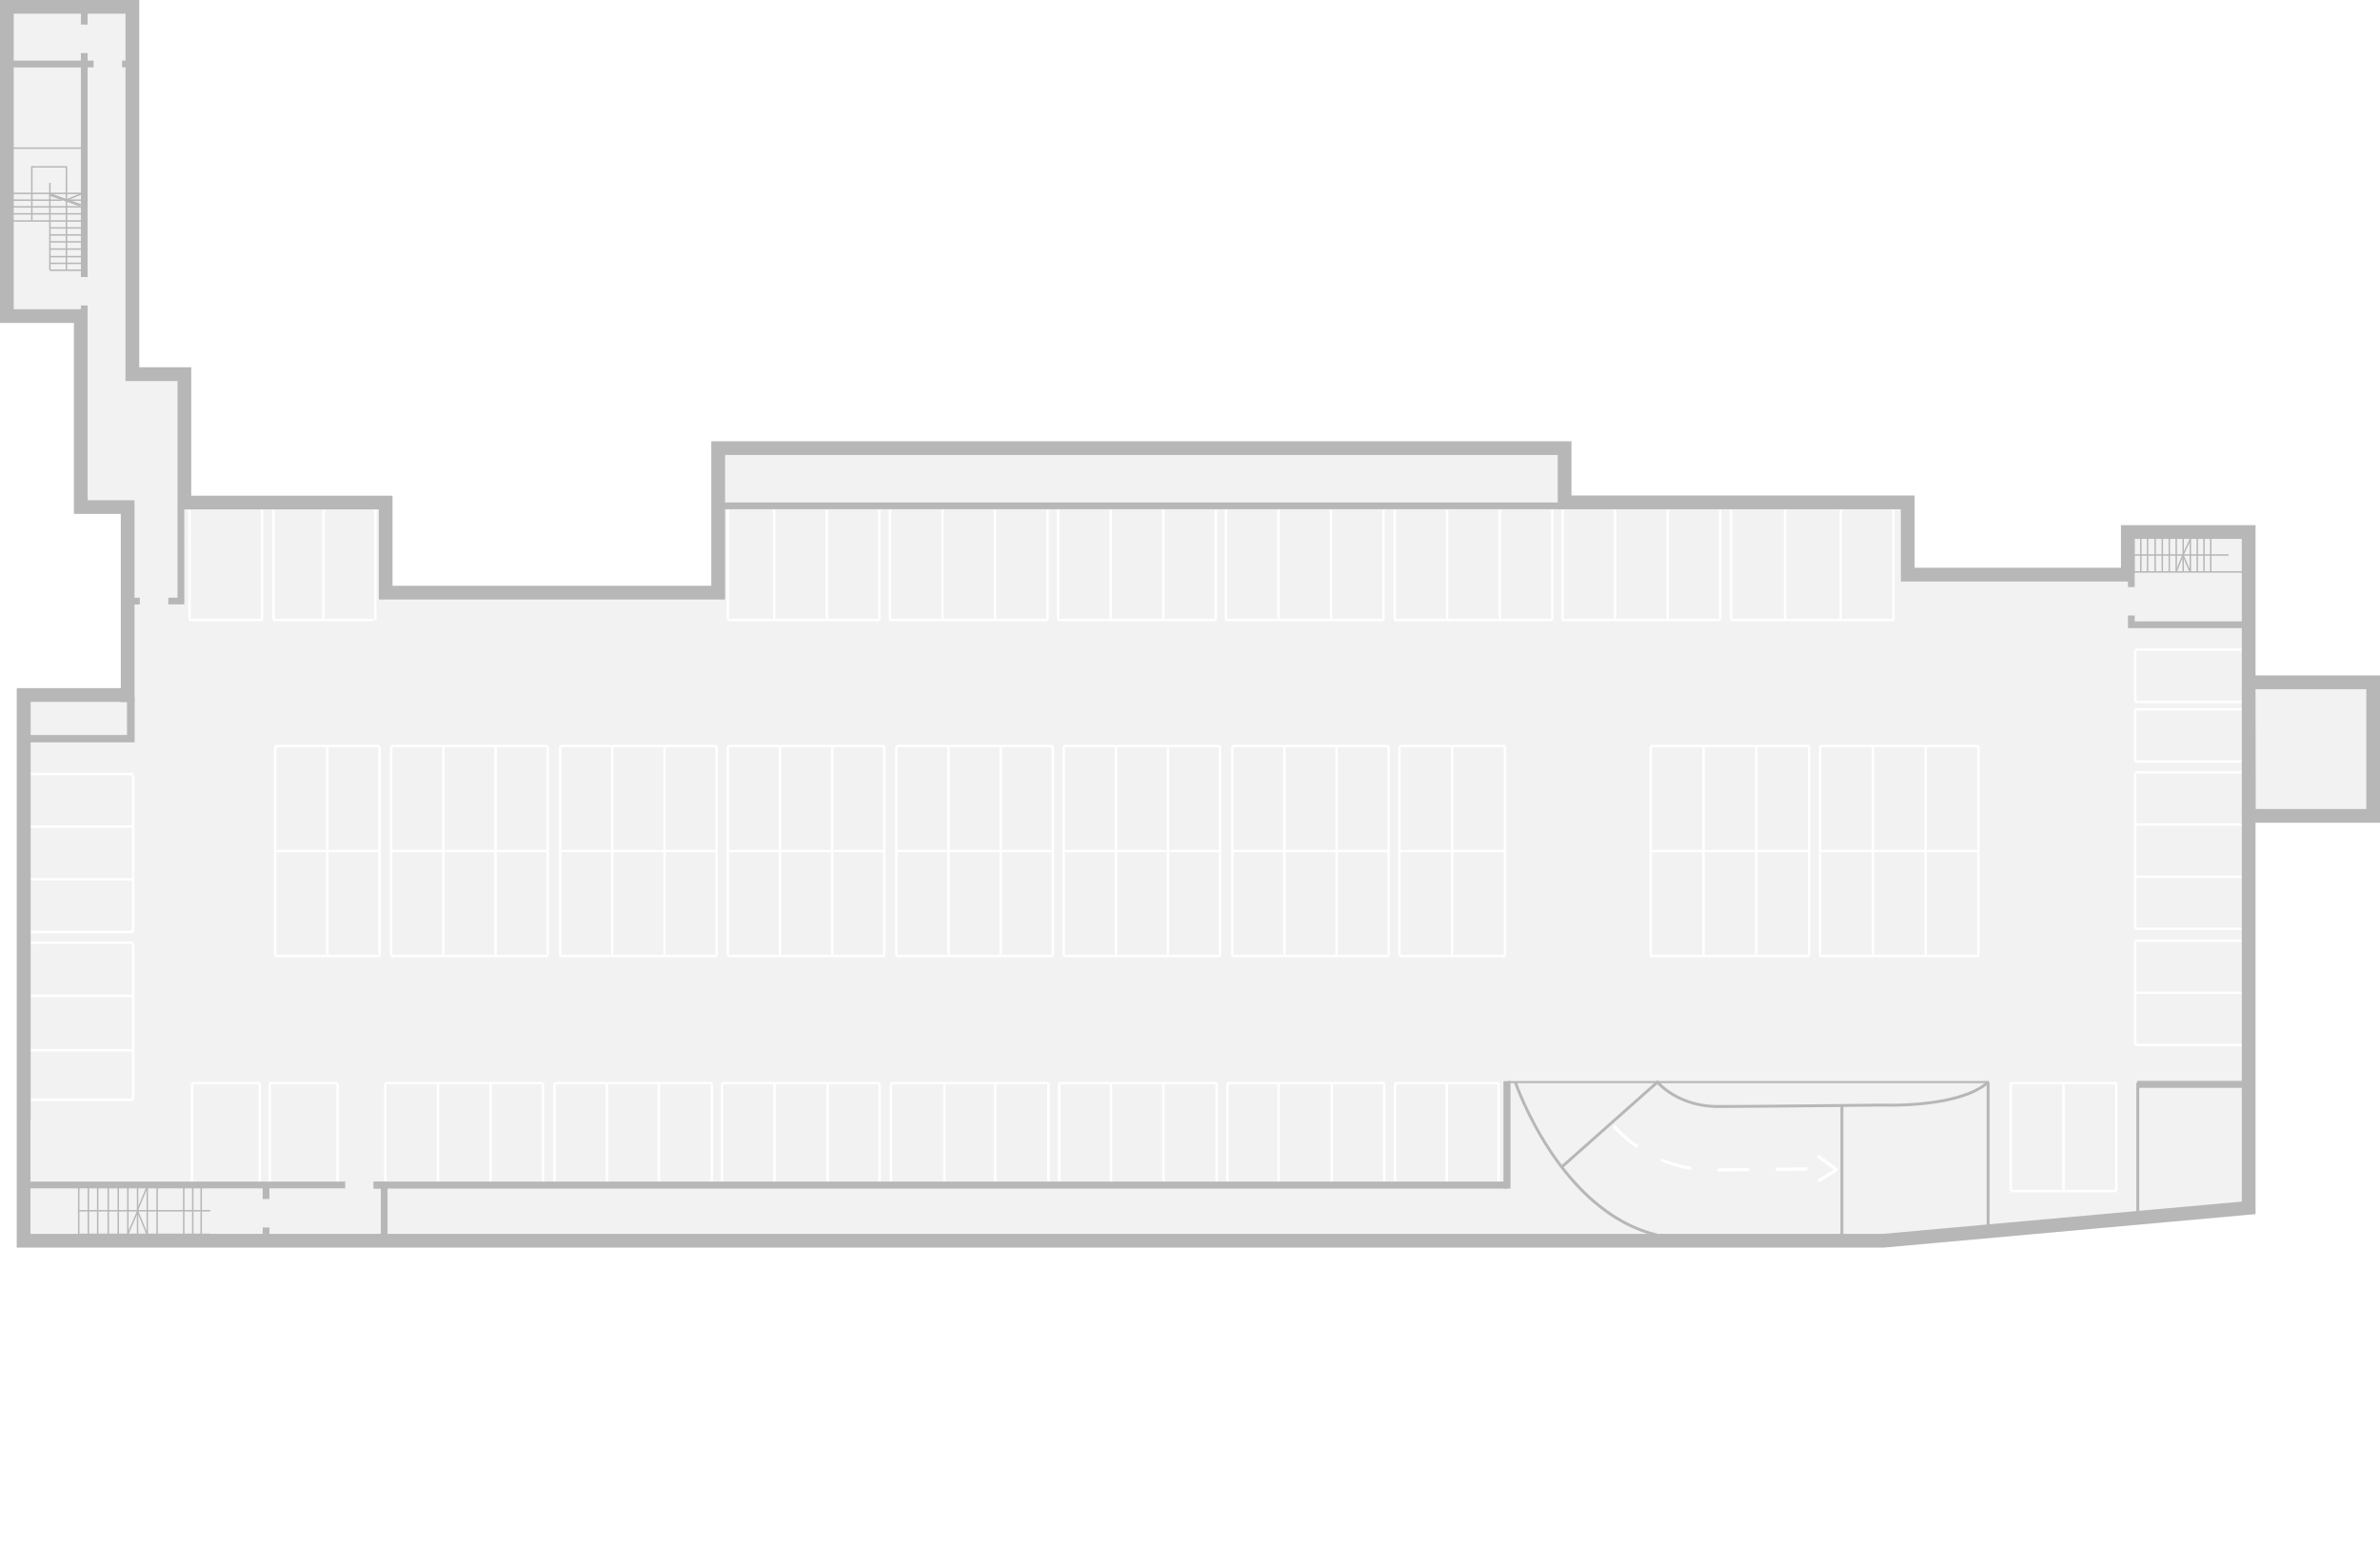 <svg id="Livello_1" data-name="Livello 1" xmlns="http://www.w3.org/2000/svg" xmlns:xlink="http://www.w3.org/1999/xlink" viewBox="0 0 5500 3575.55"><defs><pattern id="locale_tecnico-15_1_" data-name="locale tecnico-15 1 " width="40.2" height="40.2" patternTransform="matrix(-0.48, 0, 0, 0.48, -20317.81, 13780.91)" patternUnits="userSpaceOnUse" viewBox="0 0 40.2 40.2"><rect width="40.2" height="40.2" style="fill:none"/><rect width="40.2" height="40.2" style="fill:none"/><rect width="40.2" height="40.2" style="fill:none"/><rect width="40.2" height="40.2" style="fill:none"/><rect width="40.2" height="40.2" style="fill:none"/><rect width="40.2" height="40.2" style="fill:none"/><rect width="40.2" height="40.2" style="fill:none"/><rect width="40.2" height="40.2" style="fill:none"/><rect x="37.4" y="-37.3" width="42.3" height="40.9" style="fill:#f2f2f2"/><line x1="40.2" x2="80.4" y2="-40.2" style="fill:none;stroke:#ddd;stroke-linecap:square;stroke-linejoin:round;stroke-width:20px"/><rect x="-2.8" y="-37.3" width="42.3" height="40.9" style="fill:#f2f2f2"/><line x2="40.2" y2="-40.2" style="fill:none;stroke:#ddd;stroke-linecap:square;stroke-linejoin:round;stroke-width:20px"/><line x1="-40.2" y2="-40.2" style="fill:none;stroke:#ddd;stroke-linecap:square;stroke-linejoin:round;stroke-width:20px"/><rect x="37.4" y="2.8" width="42.3" height="40.9" style="fill:#f2f2f2"/><line x1="40.2" y1="40.2" x2="80.4" style="fill:none;stroke:#ddd;stroke-linecap:square;stroke-linejoin:round;stroke-width:20px"/><rect x="-2.8" y="2.8" width="42.3" height="40.9" style="fill:#f2f2f2"/><line y1="40.2" x2="40.2" style="fill:none;stroke:#ddd;stroke-linecap:square;stroke-linejoin:round;stroke-width:20px"/><line x1="-40.2" y1="40.2" style="fill:none;stroke:#ddd;stroke-linecap:square;stroke-linejoin:round;stroke-width:20px"/><line x1="40.2" y1="80.4" x2="80.4" y2="40.2" style="fill:none;stroke:#ddd;stroke-linecap:square;stroke-linejoin:round;stroke-width:20px"/><line y1="80.4" x2="40.2" y2="40.2" style="fill:none;stroke:#ddd;stroke-linecap:square;stroke-linejoin:round;stroke-width:20px"/><line x1="-40.2" y1="80.4" y2="40.2" style="fill:none;stroke:#ddd;stroke-linecap:square;stroke-linejoin:round;stroke-width:20px"/></pattern><pattern id="locale_tecnico-16_1_" data-name="locale tecnico-16 1 " width="40.2" height="40.2" patternTransform="matrix(-0.48, 0, 0, 0.48, -20317.81, 13779.97)" patternUnits="userSpaceOnUse" viewBox="0 0 40.2 40.2"><rect width="40.2" height="40.2" style="fill:none"/><rect width="40.2" height="40.2" style="fill:none"/><rect width="40.2" height="40.2" style="fill:none"/><rect width="40.2" height="40.2" style="fill:none"/><rect width="40.2" height="40.2" style="fill:none"/><rect width="40.2" height="40.2" style="fill:none"/><rect width="40.2" height="40.2" style="fill:none"/><rect width="40.2" height="40.2" style="fill:none"/><rect x="37.4" y="-37.3" width="42.3" height="40.9" style="fill:#f2f2f2"/><line x1="40.2" x2="80.4" y2="-40.2" style="fill:none;stroke:#ddd;stroke-linecap:square;stroke-linejoin:round;stroke-width:20px"/><rect x="-2.8" y="-37.3" width="42.3" height="40.9" style="fill:#f2f2f2"/><line x2="40.2" y2="-40.2" style="fill:none;stroke:#ddd;stroke-linecap:square;stroke-linejoin:round;stroke-width:20px"/><line x1="-40.2" y2="-40.2" style="fill:none;stroke:#ddd;stroke-linecap:square;stroke-linejoin:round;stroke-width:20px"/><rect x="37.4" y="2.8" width="42.3" height="40.9" style="fill:#f2f2f2"/><line x1="40.2" y1="40.2" x2="80.4" style="fill:none;stroke:#ddd;stroke-linecap:square;stroke-linejoin:round;stroke-width:20px"/><rect x="-2.8" y="2.8" width="42.3" height="40.9" style="fill:#f2f2f2"/><line y1="40.2" x2="40.2" style="fill:none;stroke:#ddd;stroke-linecap:square;stroke-linejoin:round;stroke-width:20px"/><line x1="-40.2" y1="40.2" style="fill:none;stroke:#ddd;stroke-linecap:square;stroke-linejoin:round;stroke-width:20px"/><line x1="40.2" y1="80.4" x2="80.4" y2="40.2" style="fill:none;stroke:#ddd;stroke-linecap:square;stroke-linejoin:round;stroke-width:20px"/><line y1="80.4" x2="40.2" y2="40.2" style="fill:none;stroke:#ddd;stroke-linecap:square;stroke-linejoin:round;stroke-width:20px"/><line x1="-40.2" y1="80.4" y2="40.2" style="fill:none;stroke:#ddd;stroke-linecap:square;stroke-linejoin:round;stroke-width:20px"/></pattern><pattern id="SVGID_2_" data-name="SVGID 2 " width="40.2" height="40.2" patternTransform="matrix(-0.48, 0, 0, 0.48, -20338.2, 13753.52)" patternUnits="userSpaceOnUse" viewBox="0 0 40.2 40.2"><rect width="40.2" height="40.2" style="fill:none"/><rect width="40.2" height="40.2" style="fill:none"/><rect width="40.2" height="40.2" style="fill:none"/><rect width="40.2" height="40.2" style="fill:none"/><rect width="40.2" height="40.2" style="fill:none"/><rect width="40.2" height="40.2" style="fill:none"/><rect width="40.2" height="40.2" style="fill:none"/><rect width="40.2" height="40.2" style="fill:none"/><rect x="37.4" y="-37.3" width="42.3" height="40.9" style="fill:#f2f2f2"/><line x1="40.2" x2="80.4" y2="-40.2" style="fill:none;stroke:#ddd;stroke-linecap:square;stroke-linejoin:round;stroke-width:20px"/><rect x="-2.8" y="-37.3" width="42.3" height="40.9" style="fill:#f2f2f2"/><line x2="40.2" y2="-40.2" style="fill:none;stroke:#ddd;stroke-linecap:square;stroke-linejoin:round;stroke-width:20px"/><line x1="-40.2" y2="-40.2" style="fill:none;stroke:#ddd;stroke-linecap:square;stroke-linejoin:round;stroke-width:20px"/><rect x="37.4" y="2.8" width="42.3" height="40.9" style="fill:#f2f2f2"/><line x1="40.2" y1="40.2" x2="80.4" style="fill:none;stroke:#ddd;stroke-linecap:square;stroke-linejoin:round;stroke-width:20px"/><rect x="-2.8" y="2.8" width="42.3" height="40.9" style="fill:#f2f2f2"/><line y1="40.2" x2="40.2" style="fill:none;stroke:#ddd;stroke-linecap:square;stroke-linejoin:round;stroke-width:20px"/><line x1="-40.2" y1="40.2" style="fill:none;stroke:#ddd;stroke-linecap:square;stroke-linejoin:round;stroke-width:20px"/><line x1="40.2" y1="80.4" x2="80.4" y2="40.2" style="fill:none;stroke:#ddd;stroke-linecap:square;stroke-linejoin:round;stroke-width:20px"/><line y1="80.4" x2="40.2" y2="40.2" style="fill:none;stroke:#ddd;stroke-linecap:square;stroke-linejoin:round;stroke-width:20px"/><line x1="-40.2" y1="80.4" y2="40.2" style="fill:none;stroke:#ddd;stroke-linecap:square;stroke-linejoin:round;stroke-width:20px"/></pattern><pattern id="SVGID_3_" data-name="SVGID 3 " width="40.2" height="40.2" patternTransform="matrix(-0.48, 0, 0, 0.48, -20317.81, 13779.03)" patternUnits="userSpaceOnUse" viewBox="0 0 40.2 40.2"><rect width="40.2" height="40.2" style="fill:none"/><rect width="40.2" height="40.2" style="fill:none"/><rect width="40.2" height="40.2" style="fill:none"/><rect width="40.2" height="40.2" style="fill:none"/><rect width="40.2" height="40.2" style="fill:none"/><rect width="40.2" height="40.2" style="fill:none"/><rect width="40.2" height="40.2" style="fill:none"/><rect width="40.2" height="40.2" style="fill:none"/><rect x="37.4" y="-37.3" width="42.3" height="40.9" style="fill:#f2f2f2"/><line x1="40.2" x2="80.4" y2="-40.2" style="fill:none;stroke:#ddd;stroke-linecap:square;stroke-linejoin:round;stroke-width:20px"/><rect x="-2.8" y="-37.3" width="42.3" height="40.9" style="fill:#f2f2f2"/><line x2="40.2" y2="-40.2" style="fill:none;stroke:#ddd;stroke-linecap:square;stroke-linejoin:round;stroke-width:20px"/><line x1="-40.2" y2="-40.2" style="fill:none;stroke:#ddd;stroke-linecap:square;stroke-linejoin:round;stroke-width:20px"/><rect x="37.4" y="2.8" width="42.3" height="40.9" style="fill:#f2f2f2"/><line x1="40.2" y1="40.2" x2="80.4" style="fill:none;stroke:#ddd;stroke-linecap:square;stroke-linejoin:round;stroke-width:20px"/><rect x="-2.8" y="2.8" width="42.3" height="40.9" style="fill:#f2f2f2"/><line y1="40.2" x2="40.2" style="fill:none;stroke:#ddd;stroke-linecap:square;stroke-linejoin:round;stroke-width:20px"/><line x1="-40.2" y1="40.2" style="fill:none;stroke:#ddd;stroke-linecap:square;stroke-linejoin:round;stroke-width:20px"/><line x1="40.2" y1="80.4" x2="80.4" y2="40.2" style="fill:none;stroke:#ddd;stroke-linecap:square;stroke-linejoin:round;stroke-width:20px"/><line y1="80.4" x2="40.2" y2="40.2" style="fill:none;stroke:#ddd;stroke-linecap:square;stroke-linejoin:round;stroke-width:20px"/><line x1="-40.2" y1="80.4" y2="40.2" style="fill:none;stroke:#ddd;stroke-linecap:square;stroke-linejoin:round;stroke-width:20px"/></pattern></defs><g id="P-floor-2"><g id="background"><polygon points="31.72 746.17 170.78 746.17 170.78 1155.92 170.78 1187.63 202.49 1187.63 279.13 1187.63 279.13 1381.14 279.13 1396.82 279.13 1591.24 38.77 1591.24 38.77 1633.32 38.77 2730.66 38.77 2746.24 38.77 2851.29 38.77 2883.01 70.49 2883.01 607.02 2883.01 622.69 2883.01 880.09 2883.01 895.67 2883.01 3999.88 2883.01 4353.52 2883.01 4705.8 2851.29 5180.63 2808.57 5212.35 2805.73 5212.35 2773.83 5212.35 1901.17 5468.28 1901.17 5500 1901.17 5500 1869.45 5500 1592.71 5500 1560.99 5468.28 1560.99 5212.35 1560.99 5212.35 1451.63 5212.35 1436.05 5212.35 1245.38 5212.35 1213.67 5180.63 1213.67 4933.13 1213.67 4901.42 1213.67 4901.42 1245.38 4901.42 1312.12 4424.48 1312.12 4424.48 1176.72 4424.48 1145.1 4392.76 1145.1 3631.47 1145.1 3631.47 1051.42 3631.47 1019.7 3599.84 1019.7 1675.48 1019.7 1643.77 1019.7 1643.77 1051.42 1643.77 1353.73 907.04 1353.73 907.04 1177.28 907.04 1145.56 875.33 1145.56 441.93 1145.56 441.93 880.55 441.93 848.83 410.21 848.83 321.75 848.83 321.75 155.65 321.75 140.07 321.75 31.72 321.75 0 290.03 0 31.72 0 0 0 0 31.72 0 140.07 0 155.65 0 714.45 0 746.17 31.72 746.17" style="fill:#f2f2f2"/></g><g id="rooms"><rect id="senza_codice" data-name="senza codice" x="202.49" y="31.72" width="87.54" height="108.35" style="fill:#f2f2f2"/><rect id="locale_tecnico-15" data-name="locale tecnico-15" x="70.03" y="1621.49" width="223.76" height="77.09" style="fill:url(#locale_tecnico-15_1_)"/><rect id="locale_tecnico-16" data-name="locale tecnico-16" x="5212.35" y="1592.71" width="255.93" height="276.83" style="fill:url(#locale_tecnico-16_1_)"/><polygon id="locale_tecnico-17" data-name="locale tecnico-17" points="1676.4 1161.6 1676.4 1051.42 1846.72 1051.42 1863.31 1051.42 1863.31 1051.42 1863.31 1051.42 2460.43 1051.42 2460.43 1051.42 2460.43 1051.42 2460.43 1051.42 2492.14 1051.42 3600.3 1051.42 3600.3 1146.47 3600.3 1161.6 1676.4 1161.6" style="fill:url(#locale_tecnico-16_1_)"/><path id="locale_tecnico-18" data-name="locale tecnico-18" d="M1491.51,2851.29H3822.59c-225.5-53.26-321.66-350.62-321.66-350.62h-13.29v229H3490v15.58H895.22v106.06Z" style="fill:url(#locale_tecnico-16_1_)"/><g class="clickable" id="P1--2-28-A" data-name="customclass P1--2-28-A"><rect id="a" x="31.72" y="31.72" width="155.19" height="108.35" style="fill:#f2f2f2"/></g><g class="clickable" id="P1--2-29" data-name="customclass P1--2-29"><g id="scala1"><rect x="115.04" y="622.87" width="78.01" height="3.39" style="fill:#b7b7b7"/><polygon points="71.87 383.99 155.19 383.99 155.19 462.09 151.8 462.09 151.8 387.29 75.26 387.29 75.26 511.23 71.87 511.23 71.87 383.99" style="fill:#b7b7b7"/><rect x="113.58" y="422.58" width="3.39" height="201.76" style="fill:#b7b7b7"/><rect x="26.95" y="460.81" width="115.96" height="3.39" style="fill:#b7b7b7"/><rect x="26.95" y="445.23" width="165.73" height="3.39" style="fill:#b7b7b7"/><rect x="26.95" y="340.63" width="165.73" height="3.39" style="fill:#b7b7b7"/><rect x="26.95" y="492.43" width="165.73" height="3.39" style="fill:#b7b7b7"/><rect x="26.95" y="508.93" width="165.73" height="3.39" style="fill:#b7b7b7"/><rect x="115.04" y="524.98" width="77.64" height="3.39" style="fill:#b7b7b7"/><rect x="115.04" y="541.2" width="77.64" height="3.39" style="fill:#b7b7b7"/><rect x="115.04" y="591.34" width="77.64" height="3.39" style="fill:#b7b7b7"/><rect x="115.04" y="606.83" width="79.29" height="3.39" style="fill:#b7b7b7"/><rect x="115.04" y="557.15" width="77.64" height="3.39" style="fill:#b7b7b7"/><rect x="115.04" y="573.83" width="77.64" height="3.39" style="fill:#b7b7b7"/><rect x="26.95" y="476.39" width="165.73" height="3.39" style="fill:#b7b7b7"/><rect x="151.97" y="452.93" width="39.6" height="3.39" transform="translate(-161.71 101.1) rotate(-22.63)" style="fill:#b7b7b7"/><rect x="147.97" y="425.02" width="3.3" height="75.99" transform="translate(-336.82 450.85) rotate(-70.66)" style="fill:#b7b7b7"/><rect x="151.8" y="466.31" width="3.39" height="158.03" style="fill:#b7b7b7"/><rect x="156.66" y="460.81" width="34.28" height="3.39" style="fill:#b7b7b7"/><rect x="149.85" y="422.64" width="3.39" height="76.36" transform="translate(-333.42 449.33) rotate(-70.44)" style="fill:#b7b7b7"/></g><polygon id="_tracciato_" data-name=" tracciato " points="31.72 714.45 31.72 155.65 186.91 155.65 186.91 714.45 170.78 714.45 31.72 714.45" style="fill:none"/></g><g class="clickable" id="P1--2-28" data-name="customclass P1--2-28"><polygon id="_tracciato_2" data-name=" tracciato 2" points="202.49 714.45 202.49 155.65 290.03 155.65 290.03 848.83 290.03 880.55 321.75 880.55 410.21 880.55 410.21 1145.56 410.21 1177.28 410.21 1381.14 310.84 1381.14 310.84 1187.63 310.84 1155.92 279.13 1155.92 202.49 1155.92 202.49 746.17 202.49 714.45" style="fill:#f2f2f2"/></g><g class="clickable" id="P1--2-20" data-name="customclass P1--2-20"><g id="scala3"><rect x="4931.48" y="1280.86" width="218.72" height="3.39" style="fill:#b7b7b7"/><rect x="4931.48" y="1320" width="260.98" height="3.39" style="fill:#b7b7b7"/><rect x="5091.63" y="1244.19" width="3.39" height="77.64" style="fill:#b7b7b7"/><rect x="5107.21" y="1244.19" width="3.39" height="77.64" style="fill:#b7b7b7"/><rect x="5060" y="1244.19" width="3.39" height="77.64" style="fill:#b7b7b7"/><rect x="5043.5" y="1244.19" width="3.39" height="77.64" style="fill:#b7b7b7"/><rect x="5027.46" y="1244.19" width="3.39" height="77.64" style="fill:#b7b7b7"/><rect x="5011.32" y="1244.19" width="3.39" height="77.64" style="fill:#b7b7b7"/><rect x="4961.09" y="1244.19" width="3.39" height="77.64" style="fill:#b7b7b7"/><rect x="4945.6" y="1242.63" width="3.39" height="79.29" style="fill:#b7b7b7"/><rect x="4995.28" y="1244.19" width="3.39" height="77.64" style="fill:#b7b7b7"/><rect x="4978.6" y="1244.19" width="3.39" height="77.64" style="fill:#b7b7b7"/><rect x="5076.04" y="1244.19" width="3.39" height="77.64" style="fill:#b7b7b7"/><polygon points="5061.01 1243 5064.13 1244.47 5046.43 1282.51 5062.66 1320.64 5059.63 1322.02 5042.77 1282.51 5061.01 1243" style="fill:#b7b7b7"/><rect x="5015.7" y="1300.03" width="42.26" height="3.39" transform="translate(1965.74 5500.83) rotate(-68.31)" style="fill:#b7b7b7"/><rect x="4929.56" y="1243.92" width="3.39" height="78.01" style="fill:#b7b7b7"/></g><polygon id="_tracciato_3" data-name=" tracciato 3" points="4933.13 1312.12 4933.13 1245.38 5180.63 1245.38 5180.63 1436.05 4933.13 1436.05 4933.13 1343.83 4933.13 1328.16 4933.13 1312.12" style="fill:none"/></g><g class="clickable" id="P1--2-14" data-name="customclass P1--2-14"><g id="scala2"><rect x="180.22" y="2744.22" width="3.39" height="108.44" style="fill:#b7b7b7"/><rect x="182.14" y="2796.29" width="304.06" height="3.39" style="fill:#b7b7b7"/><rect x="463.19" y="2744.78" width="3.39" height="107.98" style="fill:#b7b7b7"/><rect x="443.76" y="2744.78" width="3.39" height="107.98" style="fill:#b7b7b7"/><rect x="422.95" y="2744.78" width="3.39" height="107.98" style="fill:#b7b7b7"/><rect x="361.44" y="2744.78" width="3.39" height="107.98" style="fill:#b7b7b7"/><rect x="338.62" y="2744.78" width="3.39" height="107.98" style="fill:#b7b7b7"/><rect x="316.25" y="2744.78" width="3.39" height="107.98" style="fill:#b7b7b7"/><rect x="293.79" y="2744.78" width="3.39" height="107.98" style="fill:#b7b7b7"/><rect x="224.03" y="2744.78" width="3.39" height="107.98" style="fill:#b7b7b7"/><rect x="202.49" y="2742.48" width="3.39" height="110.28" style="fill:#b7b7b7"/><rect x="271.61" y="2744.78" width="3.39" height="107.98" style="fill:#b7b7b7"/><rect x="248.42" y="2744.78" width="3.39" height="107.98" style="fill:#b7b7b7"/><polygon points="338.43 2742.03 341.55 2743.31 319.18 2797.21 341 2850.83 337.98 2852.12 315.61 2797.21 338.43 2742.03" style="fill:#b7b7b7"/><rect x="276.01" y="2824.87" width="60.59" height="3.39" transform="translate(-2411.78 1992.7) rotate(-66.76)" style="fill:#b7b7b7"/><rect x="182.14" y="2850.74" width="304.06" height="3.39" style="fill:#b7b7b7"/></g><rect id="_tracciato_4" data-name=" tracciato 4" x="70.49" y="2746.24" width="536.53" height="105.05" style="fill:none"/></g><g class="clickable" id="P1--2-12" data-name="customclass P1--2-12"><rect id="_tracciato_5" data-name=" tracciato 5" x="622.69" y="2746.24" width="257.4" height="105.05" style="fill:#f2f2f2"/></g><g class="clickable" id="P1--2-01" data-name="customclass P1--2-01"><rect x="2587.29" y="2269.76" width="491.43" height="165.82" style="fill:none"/></g></g><g id="auto"><path d="M3731.57,2600.86a3.73,3.73,0,0,1,2.84,1.28h0c.18.18,17.87,21.18,49.87,43.45a3.69,3.69,0,0,1-4.22,6c-32.91-22.82-50.6-43.82-51.33-44.73a3.67,3.67,0,0,1,.36-5.14,3.26,3.26,0,0,1,2.48-.91Zm109.36,76.36a4.06,4.06,0,0,1,1.46.27,289.73,289.73,0,0,0,63.53,18.43,3.65,3.65,0,0,1,3,4.21h0a3.76,3.76,0,0,1-4.22,3h0a297.57,297.57,0,0,1-65.08-19,3.67,3.67,0,0,1-2.12-4.73v0a3.45,3.45,0,0,1,3.4-2.2Zm332.75,20.71a3.67,3.67,0,0,1,0,7.34l-67.2.64a3.72,3.72,0,0,1-.09-7.43l67.1-.64Zm-134.3,1.38a3.67,3.67,0,1,1,0,7.33c-25.2.19-47.76.37-67.19.55h0a3.67,3.67,0,0,1,0-7.33C3991.63,2699.68,4014.18,2699.49,4039.38,2699.31Z" style="fill:#fff"/><path d="M4203.1,2669.33a3.73,3.73,0,0,1,2.2.74l40.79,30.16a3.66,3.66,0,0,1,.84,5.11v0a4.23,4.23,0,0,1-1.1,1l-39.42,24.56a3.66,3.66,0,0,1-4.12-6.06l.27-.17h0l34.74-21.63-36.39-26.86a3.77,3.77,0,0,1-.92-5.13,3.42,3.42,0,0,1,3.12-1.75Z" style="fill:#fff"/><polygon points="5181.09 2507.36 4941.2 2508.28 4939.82 2800.14 5181.09 2776.95 5181.09 2507.36" style="fill:url(#locale_tecnico-16_1_)"/><polygon points="4594.33 2501.13 4256.54 2553.65 4257.92 2861.65 4594.33 2830.3 4594.33 2501.13" style="fill:url(#SVGID_2_)"/><path d="M3505.06,2500c.27.74,26,75.54,78.83,155.84,48.58,73.88,130.81,167.66,246.13,194.88l-1.56,6.51c-52-12.28-101.66-38.68-147.68-78.37-36.76-31.72-71.22-71.87-102.57-119.54-53.26-81-79.29-156.47-79.57-157.3Z" style="fill:#b7b7b7"/><rect x="4936.89" y="2502.13" width="6.69" height="310.84" style="fill:#b7b7b7"/><path d="M4594.33,2498.74c-66.73,60.59-245.57,55.83-245.57,55.83s-286.28,3.3-379,3.3-140.07-57.75-140.07-57.75Z" style="fill:url(#SVGID_3_)"/><path d="M3830.57,2495.9l2.2,2.66c.09.09,11.82,13.93,34.46,27.59,20.9,12.56,55.55,27.5,102.58,27.5,91.66,0,376.11-3.3,379-3.3h.18a734.28,734.28,0,0,0,97.35-3.76c68.66-7.33,119.08-24.11,145.84-48.31l4.49,4.95c-15.58,14.12-38.4,25.76-67.83,34.56-23.37,7-50.87,12.19-81.86,15.49a746.67,746.67,0,0,1-98.17,3.76c-6.33.09-287.83,3.3-379,3.3-48.68,0-84.7-15.58-106.33-28.6a165.57,165.57,0,0,1-33.55-26.31L3611.67,2699l-4.49-5Z" style="fill:#b7b7b7"/><rect x="3484.34" y="2498.28" width="1111.92" height="4.77" style="fill:#b7b7b7"/><rect x="4591.03" y="2501.13" width="6.69" height="338.8" style="fill:#b7b7b7"/><rect x="4253.15" y="2553.65" width="6.69" height="304.24" style="fill:#b7b7b7"/></g><g id="linee-parcheggi"><rect x="3460.42" y="2502.96" width="5.5" height="228.62" style="fill:#fff"/><rect x="2836.44" y="2500.21" width="362.36" height="5.5" style="fill:#fff"/><rect x="2447.68" y="2500.21" width="363.92" height="5.5" style="fill:#fff"/><rect x="2058.83" y="2500.21" width="363.92" height="5.5" style="fill:#fff"/><rect x="1668.52" y="2500.21" width="363.92" height="5.5" style="fill:#fff"/><rect x="1281.32" y="2500.21" width="363.92" height="5.5" style="fill:#fff"/><rect x="890.91" y="2500.21" width="363.92" height="5.5" style="fill:#fff"/><rect x="443.67" y="2500.21" width="156.48" height="5.5" style="fill:#fff"/><rect x="623.43" y="2500.21" width="156.47" height="5.5" style="fill:#fff"/><rect x="3223.73" y="2500.21" width="239.43" height="5.5" style="fill:#fff"/><rect x="4646.77" y="2500.21" width="243.83" height="5.5" style="fill:#fff"/><rect x="4646.77" y="2749.73" width="243.83" height="5.5" style="fill:#fff"/><rect x="4887.85" y="2502.96" width="5.5" height="249.52" style="fill:#fff"/><rect x="4644.02" y="2502.96" width="5.5" height="249.52" style="fill:#fff"/><rect x="4765.93" y="2502.96" width="5.5" height="249.52" style="fill:#fff"/><rect x="3340.7" y="2502.96" width="5.5" height="228.62" style="fill:#fff"/><rect x="3220.98" y="2502.96" width="5.5" height="228.62" style="fill:#fff"/><rect x="3196.05" y="2502.96" width="5.5" height="228.62" style="fill:#fff"/><rect x="3074.77" y="2502.96" width="5.5" height="228.62" style="fill:#fff"/><rect x="2951.85" y="2502.96" width="5.5" height="228.62" style="fill:#fff"/><rect x="2833.69" y="2502.96" width="5.5" height="228.62" style="fill:#fff"/><rect x="2808.85" y="2502.96" width="5.5" height="228.62" style="fill:#fff"/><rect x="2564.65" y="2502.96" width="5.5" height="228.62" style="fill:#fff"/><rect x="2444.93" y="2502.96" width="5.5" height="228.62" style="fill:#fff"/><rect x="2420" y="2502.96" width="5.5" height="228.62" style="fill:#fff"/><rect x="2297.17" y="2502.96" width="5.5" height="228.62" style="fill:#fff"/><rect x="2179.47" y="2502.96" width="5.5" height="228.62" style="fill:#fff"/><rect x="2056.08" y="2502.96" width="5.5" height="228.62" style="fill:#fff"/><rect x="2029.68" y="2502.96" width="5.5" height="228.62" style="fill:#fff"/><rect x="1909.97" y="2502.96" width="5.5" height="228.62" style="fill:#fff"/><rect x="1787.04" y="2502.96" width="5.5" height="228.62" style="fill:#fff"/><rect x="1665.77" y="2502.96" width="5.5" height="228.62" style="fill:#fff"/><rect x="1642.48" y="2502.96" width="5.5" height="228.62" style="fill:#fff"/><rect x="1519.56" y="2502.96" width="5.5" height="228.62" style="fill:#fff"/><rect x="1399.84" y="2502.96" width="5.5" height="228.62" style="fill:#fff"/><rect x="1278.57" y="2502.96" width="5.5" height="228.62" style="fill:#fff"/><rect x="1252.07" y="2502.96" width="5.5" height="228.62" style="fill:#fff"/><rect x="1130.8" y="2502.96" width="5.5" height="228.62" style="fill:#fff"/><rect x="1009.52" y="2502.96" width="5.5" height="228.62" style="fill:#fff"/><rect x="887.61" y="2502.96" width="5.5" height="228.62" style="fill:#fff"/><rect x="777.52" y="2502.96" width="5.5" height="228.62" style="fill:#fff"/><rect x="620.68" y="2502.96" width="5.5" height="228.62" style="fill:#fff"/><rect x="597.39" y="2502.96" width="5.5" height="228.62" style="fill:#fff"/><rect x="440.92" y="2502.96" width="5.5" height="228.62" style="fill:#fff"/><rect x="2685.93" y="2502.96" width="5.5" height="228.62" style="fill:#fff"/><rect x="4934.33" y="1498.57" width="246.4" height="5.5" style="fill:#fff"/><rect x="4934.33" y="1636.34" width="246.4" height="5.5" style="fill:#fff"/><rect x="4934.33" y="1619.2" width="246.4" height="5.5" style="fill:#fff"/><rect x="4934.33" y="1756.79" width="246.4" height="5.5" style="fill:#fff"/><rect x="4934.33" y="1782.27" width="246.4" height="5.5" style="fill:#fff"/><rect x="4934.33" y="1902.73" width="246.4" height="5.5" style="fill:#fff"/><rect x="4934.33" y="2023.27" width="246.4" height="5.5" style="fill:#fff"/><rect x="4934.33" y="2143.72" width="246.4" height="5.5" style="fill:#fff"/><rect x="4934.33" y="2170.85" width="246.4" height="5.5" style="fill:#fff"/><rect x="4934.33" y="2291.48" width="246.4" height="5.5" style="fill:#fff"/><rect x="4934.33" y="2412.12" width="246.4" height="5.5" style="fill:#fff"/><rect x="4931.58" y="1639.09" width="5.5" height="120.45" style="fill:#fff"/><rect x="4931.58" y="1501.5" width="5.5" height="120.45" style="fill:#fff"/><rect x="4931.58" y="1785.02" width="5.5" height="361.44" style="fill:#fff"/><rect x="4931.58" y="2173.6" width="5.5" height="241.27" style="fill:#fff"/><rect x="4569.31" y="1723.98" width="5.5" height="485.28" style="fill:#fff"/><rect x="4447.3" y="1723.98" width="5.5" height="485.28" style="fill:#fff"/><rect x="4206.03" y="1963.87" width="366.02" height="5.5" style="fill:#fff"/><rect x="4206.03" y="1721.23" width="366.02" height="5.5" style="fill:#fff"/><rect x="4206.03" y="2206.51" width="366.02" height="5.5" style="fill:#fff"/><rect x="3814.71" y="2206.51" width="366.02" height="5.5" style="fill:#fff"/><rect x="3234.27" y="2206.51" width="243.47" height="5.5" style="fill:#fff"/><rect x="2847.63" y="2206.51" width="361.44" height="5.5" style="fill:#fff"/><rect x="2847.63" y="1963.87" width="361.44" height="5.5" style="fill:#fff"/><rect x="2847.63" y="1721.23" width="361.44" height="5.5" style="fill:#fff"/><rect x="3234.27" y="1963.87" width="243.47" height="5.5" style="fill:#fff"/><rect x="3234.27" y="1721.23" width="243.47" height="5.5" style="fill:#fff"/><rect x="3814.71" y="1963.87" width="366.02" height="5.5" style="fill:#fff"/><rect x="3814.71" y="1721.23" width="366.02" height="5.5" style="fill:#fff"/><rect x="4325.29" y="1723.98" width="5.5" height="485.28" style="fill:#fff"/><rect x="4203.28" y="1723.98" width="5.5" height="485.28" style="fill:#fff"/><rect x="4177.98" y="1723.98" width="5.5" height="485.28" style="fill:#fff"/><rect x="4055.98" y="1723.98" width="5.5" height="485.28" style="fill:#fff"/><rect x="3933.97" y="1723.98" width="5.5" height="485.28" style="fill:#fff"/><rect x="3811.96" y="1723.98" width="5.5" height="485.28" style="fill:#fff"/><rect x="3474.99" y="1723.98" width="5.5" height="485.28" style="fill:#fff"/><rect x="3353.26" y="1723.98" width="5.5" height="485.28" style="fill:#fff"/><rect x="3231.52" y="1723.98" width="5.5" height="485.28" style="fill:#fff"/><rect x="3206.32" y="1723.98" width="5.5" height="485.28" style="fill:#fff"/><rect x="3085.87" y="1723.98" width="5.5" height="485.28" style="fill:#fff"/><rect x="2965.33" y="1723.98" width="5.5" height="485.28" style="fill:#fff"/><rect x="2844.88" y="1723.98" width="5.5" height="485.28" style="fill:#fff"/><rect x="2458.13" y="2206.51" width="361.44" height="5.5" style="fill:#fff"/><rect x="2458.13" y="1963.87" width="361.44" height="5.5" style="fill:#fff"/><rect x="2458.13" y="1721.23" width="361.44" height="5.5" style="fill:#fff"/><rect x="2816.83" y="1723.98" width="5.5" height="485.28" style="fill:#fff"/><rect x="2696.37" y="1723.98" width="5.5" height="485.28" style="fill:#fff"/><rect x="2575.93" y="1723.98" width="5.5" height="485.28" style="fill:#fff"/><rect x="2455.38" y="1723.98" width="5.5" height="485.28" style="fill:#fff"/><rect x="2071.48" y="2206.51" width="361.44" height="5.5" style="fill:#fff"/><rect x="2071.48" y="1963.87" width="361.44" height="5.5" style="fill:#fff"/><rect x="2071.48" y="1721.23" width="361.44" height="5.5" style="fill:#fff"/><rect x="2430.18" y="1723.98" width="5.5" height="485.28" style="fill:#fff"/><rect x="2309.73" y="1723.98" width="5.5" height="485.28" style="fill:#fff"/><rect x="2189.27" y="1723.98" width="5.5" height="485.28" style="fill:#fff"/><rect x="2068.73" y="1723.98" width="5.5" height="485.28" style="fill:#fff"/><rect x="1682.08" y="2206.51" width="361.44" height="5.5" style="fill:#fff"/><rect x="1682.08" y="1963.87" width="361.44" height="5.5" style="fill:#fff"/><rect x="1682.08" y="1721.23" width="361.44" height="5.5" style="fill:#fff"/><rect x="2040.77" y="1723.98" width="5.5" height="485.28" style="fill:#fff"/><rect x="1920.32" y="1723.98" width="5.5" height="485.28" style="fill:#fff"/><rect x="1799.78" y="1723.98" width="5.5" height="485.28" style="fill:#fff"/><rect x="1679.33" y="1723.98" width="5.5" height="485.28" style="fill:#fff"/><rect x="1294.52" y="2206.51" width="361.44" height="5.5" style="fill:#fff"/><rect x="1294.52" y="1963.87" width="361.44" height="5.5" style="fill:#fff"/><rect x="1294.52" y="1721.23" width="361.44" height="5.5" style="fill:#fff"/><rect x="1653.21" y="1723.98" width="5.5" height="485.28" style="fill:#fff"/><rect x="1532.67" y="1723.98" width="5.5" height="485.28" style="fill:#fff"/><rect x="1412.22" y="1723.98" width="5.5" height="485.28" style="fill:#fff"/><rect x="1291.77" y="1723.98" width="5.5" height="485.28" style="fill:#fff"/><rect x="904.11" y="2206.51" width="361.44" height="5.5" style="fill:#fff"/><rect x="904.11" y="1963.87" width="361.44" height="5.5" style="fill:#fff"/><rect x="904.11" y="1721.23" width="361.44" height="5.5" style="fill:#fff"/><rect x="1262.8" y="1723.98" width="5.5" height="485.28" style="fill:#fff"/><rect x="1142.35" y="1723.98" width="5.5" height="485.28" style="fill:#fff"/><rect x="1021.81" y="1723.98" width="5.5" height="485.28" style="fill:#fff"/><rect x="901.36" y="1723.98" width="5.5" height="485.28" style="fill:#fff"/><rect x="636.07" y="2206.51" width="240.99" height="5.5" style="fill:#fff"/><rect x="636.07" y="1963.87" width="240.99" height="5.5" style="fill:#fff"/><rect x="636.07" y="1721.23" width="240.99" height="5.5" style="fill:#fff"/><rect x="874.32" y="1723.98" width="5.5" height="485.28" style="fill:#fff"/><rect x="753.77" y="1723.98" width="5.5" height="485.28" style="fill:#fff"/><rect x="633.32" y="1723.98" width="5.5" height="485.28" style="fill:#fff"/><rect x="1682.08" y="1430.09" width="350.07" height="5.5" style="fill:#fff"/><rect x="2056.54" y="1430.09" width="364.19" height="5.5" style="fill:#fff"/><rect x="1786.49" y="1178.28" width="5.5" height="254.56" style="fill:#fff"/><rect x="1679.33" y="1178.28" width="5.5" height="254.56" style="fill:#fff"/><rect x="1907.95" y="1178.28" width="5.5" height="254.56" style="fill:#fff"/><rect x="2029.41" y="1178.28" width="5.5" height="254.56" style="fill:#fff"/><rect x="2053.79" y="1178.28" width="5.5" height="254.56" style="fill:#fff"/><rect x="2175.16" y="1178.28" width="5.5" height="254.56" style="fill:#fff"/><rect x="2296.52" y="1178.28" width="5.5" height="254.56" style="fill:#fff"/><rect x="2417.98" y="1178.28" width="5.5" height="254.56" style="fill:#fff"/><rect x="2445.48" y="1430.09" width="364.19" height="5.5" style="fill:#fff"/><rect x="2833.05" y="1430.09" width="364.19" height="5.5" style="fill:#fff"/><rect x="3223" y="1430.09" width="364.19" height="5.5" style="fill:#fff"/><rect x="3611.02" y="1430.09" width="364.19" height="5.5" style="fill:#fff"/><rect x="4000.06" y="1430.09" width="375.56" height="5.5" style="fill:#fff"/><rect x="2830.3" y="1178.28" width="5.5" height="254.56" style="fill:#fff"/><rect x="2806.92" y="1178.28" width="5.5" height="254.56" style="fill:#fff"/><rect x="2442.73" y="1178.28" width="5.5" height="254.56" style="fill:#fff"/><rect x="2564.19" y="1178.28" width="5.5" height="254.56" style="fill:#fff"/><rect x="2685.56" y="1178.28" width="5.5" height="254.56" style="fill:#fff"/><rect x="2951.76" y="1178.28" width="5.5" height="254.56" style="fill:#fff"/><rect x="3073.13" y="1178.28" width="5.5" height="254.56" style="fill:#fff"/><rect x="3194.49" y="1178.28" width="5.5" height="254.56" style="fill:#fff"/><rect x="3220.25" y="1178.28" width="5.5" height="254.56" style="fill:#fff"/><rect x="3341.62" y="1178.28" width="5.5" height="254.56" style="fill:#fff"/><rect x="3463.08" y="1178.28" width="5.5" height="254.56" style="fill:#fff"/><rect x="3584.44" y="1178.28" width="5.5" height="254.56" style="fill:#fff"/><rect x="3608.27" y="1178.28" width="5.5" height="254.56" style="fill:#fff"/><rect x="3729.73" y="1178.28" width="5.5" height="254.56" style="fill:#fff"/><rect x="3851.1" y="1178.28" width="5.5" height="254.56" style="fill:#fff"/><rect x="3972.47" y="1178.28" width="5.5" height="254.56" style="fill:#fff"/><rect x="3997.31" y="1178.28" width="5.5" height="254.56" style="fill:#fff"/><rect x="4122.52" y="1178.28" width="5.5" height="254.56" style="fill:#fff"/><rect x="4251.04" y="1178.28" width="5.5" height="254.56" style="fill:#fff"/><rect x="4372.87" y="1178.28" width="5.5" height="254.56" style="fill:#fff"/><rect x="602.8" y="1178.28" width="5.5" height="254.56" style="fill:#fff"/><rect x="435.23" y="1178.28" width="5.5" height="254.56" style="fill:#fff"/><rect x="629.38" y="1178.28" width="5.5" height="254.56" style="fill:#fff"/><rect x="744.98" y="1178.28" width="5.5" height="254.56" style="fill:#fff"/><rect x="864.51" y="1178.28" width="5.5" height="254.56" style="fill:#fff"/><rect x="632.13" y="1430.09" width="231.09" height="5.5" style="fill:#fff"/><rect x="437.98" y="1430.09" width="167.57" height="5.5" style="fill:#fff"/><rect x="70.4" y="2538.71" width="237.42" height="5.5" style="fill:#fff"/><rect x="305.07" y="2178.37" width="5.5" height="363.09" style="fill:#fff"/><rect x="305.07" y="1790.43" width="5.5" height="363.09" style="fill:#fff"/><rect x="70.4" y="2298.54" width="237.42" height="5.5" style="fill:#fff"/><rect x="70.4" y="2424.31" width="237.42" height="5.5" style="fill:#fff"/><rect x="70.4" y="2175.62" width="237.42" height="5.5" style="fill:#fff"/><rect x="70.4" y="2150.77" width="237.42" height="5.5" style="fill:#fff"/><rect x="70.4" y="2029.04" width="237.42" height="5.5" style="fill:#fff"/><rect x="70.4" y="1907.4" width="237.42" height="5.5" style="fill:#fff"/><rect x="70.4" y="1785.85" width="237.42" height="5.5" style="fill:#fff"/></g><g id="walls"><path d="M31.72,746.17H170.87v441.46H279.22v402.7H38.77V2883H4353.52l352.28-31.72,474.83-42.72,31.72-2.84V1901.17H5500V1561H5212.35V1213.67H4901.42v98.45H4424.48v-167h-793V1019.7H1643.77v334H907V1145.56H441.93V848.83H321.75V0H0V746.17Zm0-590.43H186.91V640.2h15.58V155.65h13.75V140.07H202.49V122.56H186.91v17.51H31.72V31.72H186.91V56.83h15.58V31.72H290V140.07H282v15.58H290v724.9H410.21v500.59H388.94v15.58h36.94V1177.18H875.42v208.27h800.16v-334H3599.75v125.4h793v167h524.79v12.75h15.58v-111.2h247.5v190.67h-247.5V1422.3h-15.58v29.33h263.08v141.08h287.65v276.83H5180.63v907.23l-828.48,74.52H895.67V2730.66H863.5v15.58h16.59v105.05H622.69v-14.66H607.11v14.66H70.49V2746.24H607v24.57H622.6v-24.57H797.68v-15.58H70.49V1622H310.84V1396.82h12.28v-15.59H310.84V1156H202.49V706H186.91v8.52H31.72Z" style="fill:#b7b7b7"/><polygon points="5212.81 1872.29 5180.63 1872.29 5180.63 1589.87 5212.35 1589.87 5212.81 1872.29" style="fill:#b7b7b7"/><polyline points="1668.79 1176.72 1668.79 1176.72 3604.52 1176.72 3604.52 1161.14 1668.79 1161.14 1668.79 1176.72" style="fill:#b7b7b7"/><polyline points="278.85 1622.04 293.79 1622.04 293.79 1698.67 70.49 1698.67 70.49 1622.04 70.49 2585.82 70.49 1715.27 293.79 1715.27 310.57 1715.27 310.57 1698.67 310.57 1622.04 310.57 1610.67" style="fill:#b7b7b7"/><polygon points="310.29 1610.67 310.93 1610.67 310.93 1715.54 70.86 1715.54 70.86 2585.82 70.13 2585.82 70.13 1622.04 70.86 1622.04 70.86 1698.31 293.52 1698.31 293.52 1622.32 278.85 1622.32 278.85 1621.67 294.16 1621.67 294.16 1699.04 70.86 1699.04 70.86 1714.9 310.29 1714.9 310.29 1610.67" style="fill:#b7b7b7"/><polyline points="863.5 2746.24 3469.77 2746.24 3483.43 2746.24 3483.43 2730.66 3469.77 2730.66 863.5 2730.66" style="fill:#b7b7b7"/><polygon points="863.5 2730.29 3483.7 2730.29 3483.7 2746.61 863.5 2746.61 863.5 2745.88 3483.06 2745.88 3483.06 2730.93 863.5 2730.93 863.5 2730.29" style="fill:#b7b7b7"/><rect x="3474.63" y="2499.02" width="15.58" height="247.22" style="fill:#b7b7b7"/><path d="M3474.26,2498.65h16.32v247.87h-16.32Zm15.58.73H3474.9V2746h14.94Z" style="fill:#b7b7b7"/><polygon points="4939.09 2513.78 5186.41 2513.78 5186.41 2498.19 4939.18 2498.19 4939.09 2513.78" style="fill:#b7b7b7"/><path d="M4938.82,2497.83h247.86v16.31H4938.63Zm247.22.73H4939.46l-.09,14.94H5186Z" style="fill:#b7b7b7"/></g></g></svg>